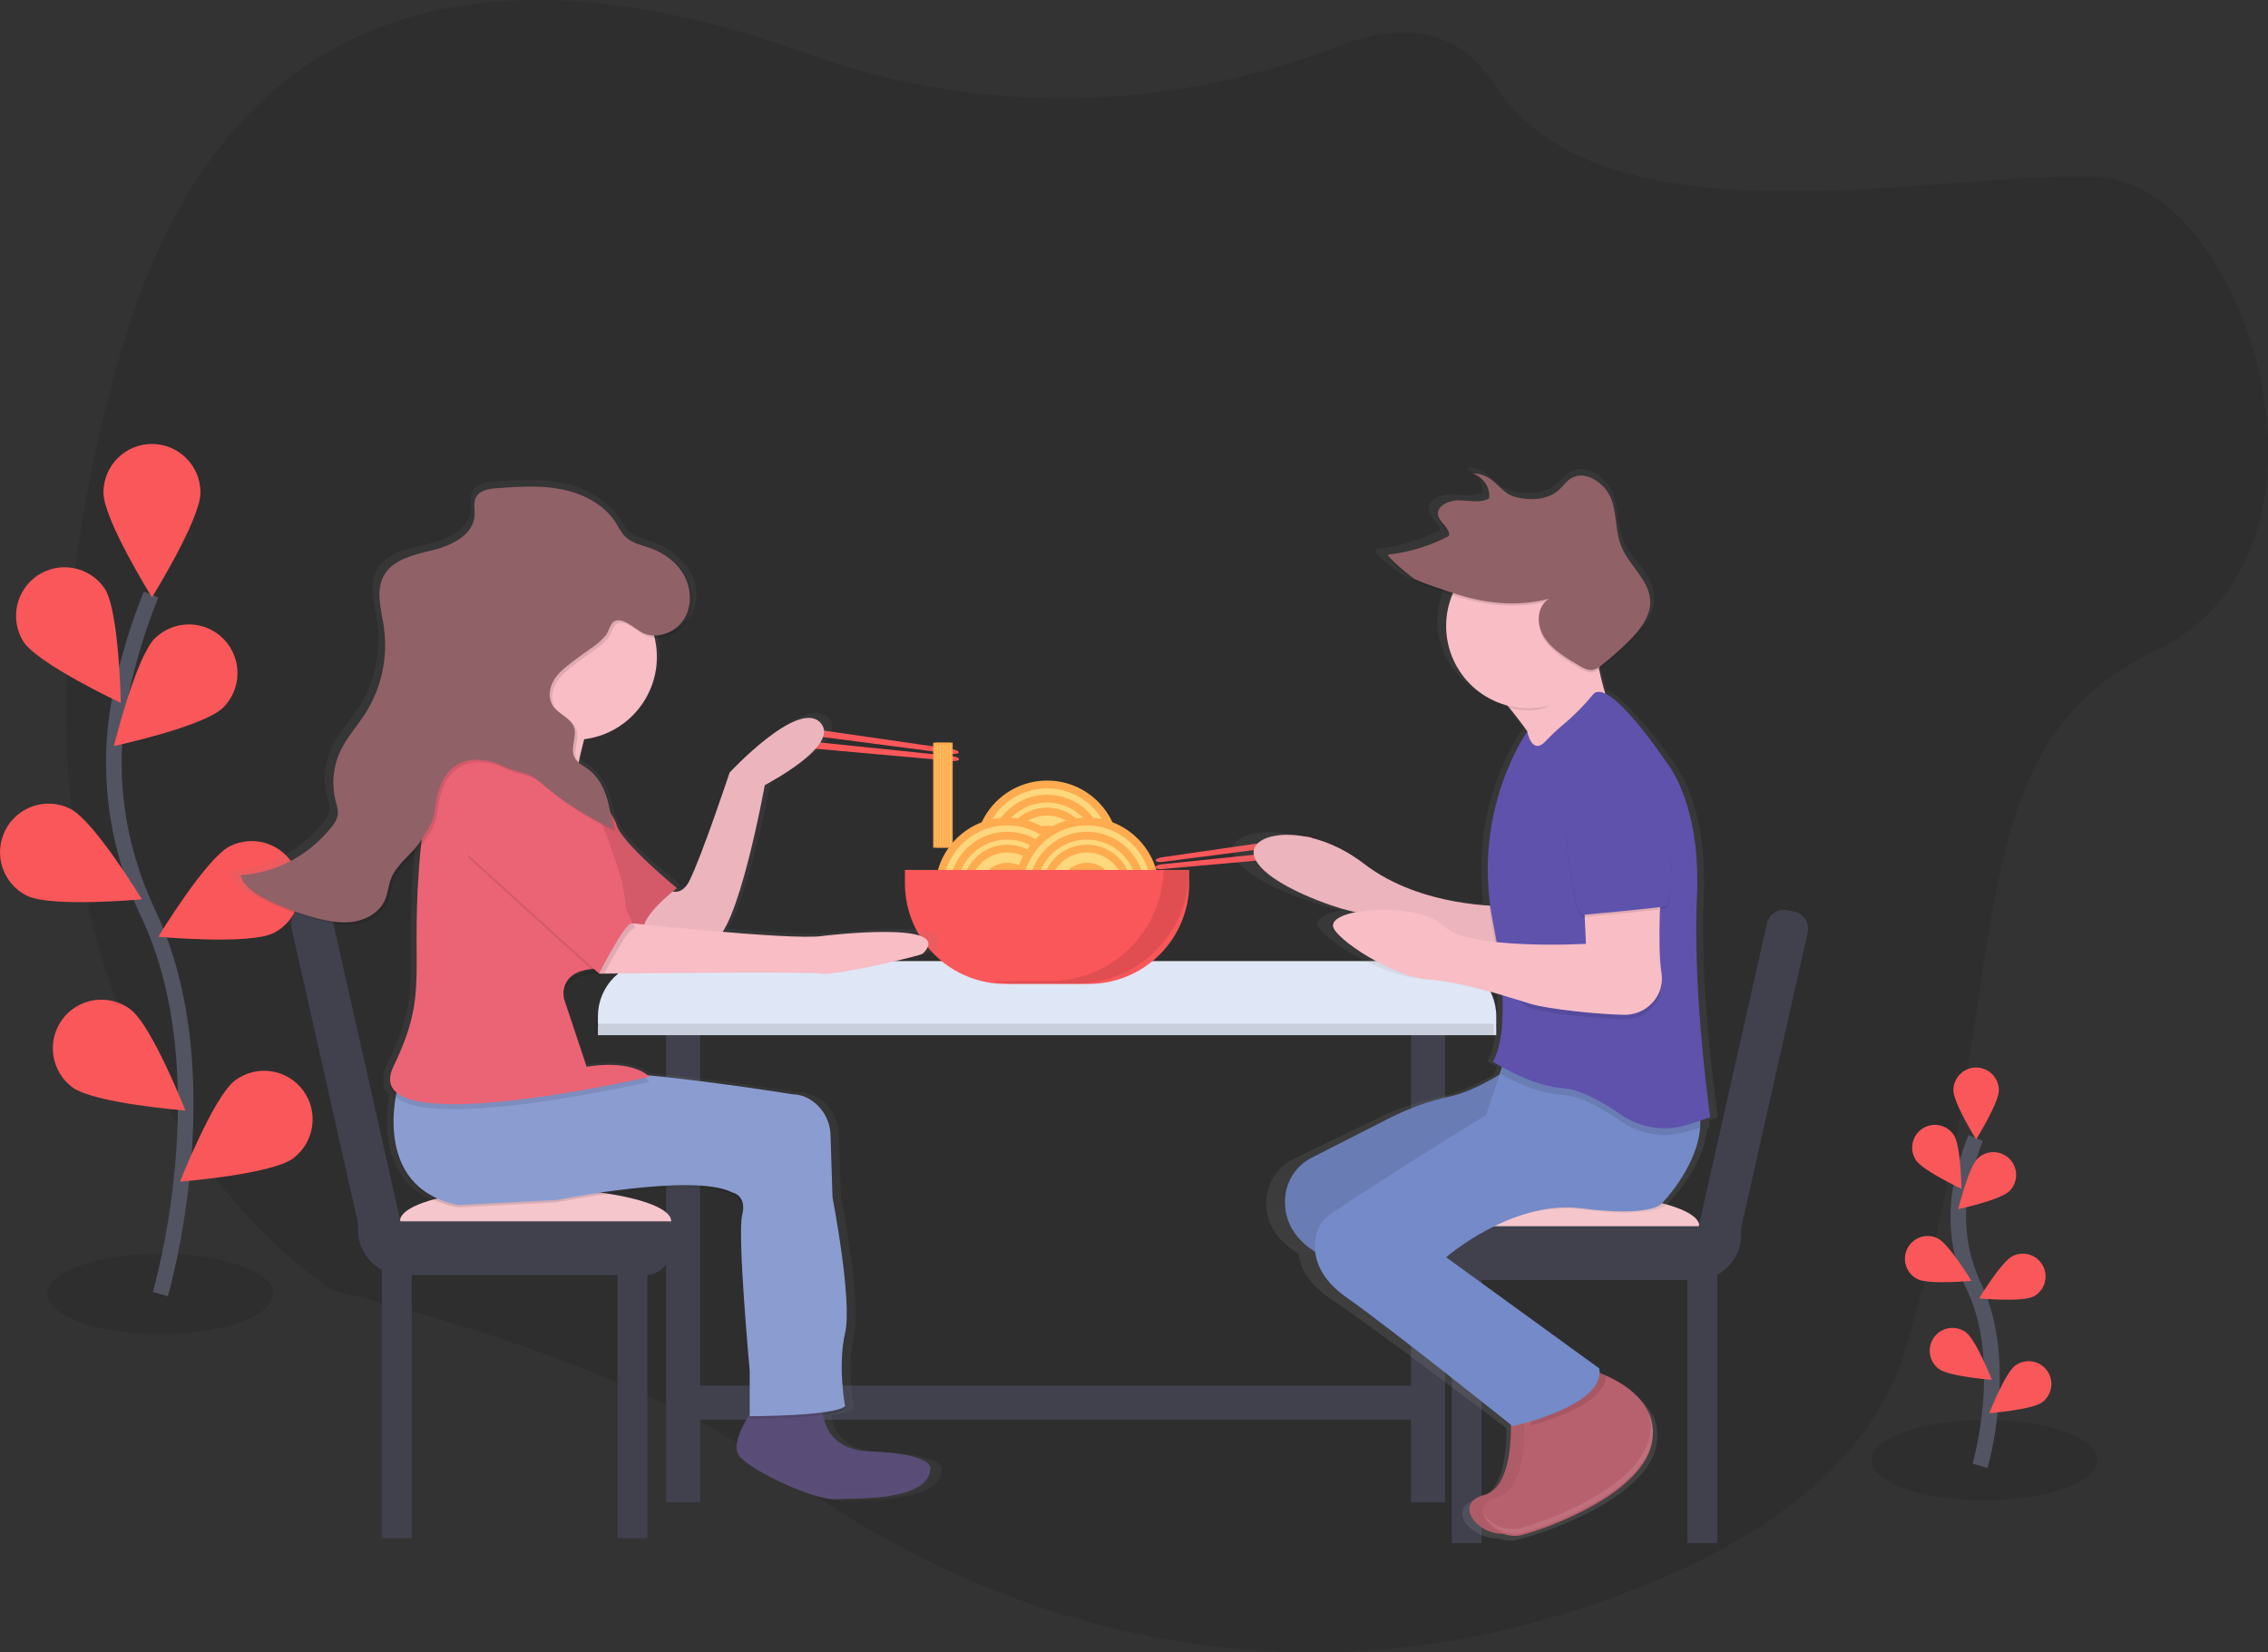 <svg width="291" height="212" viewBox="0 0 291 212" fill="none" xmlns="http://www.w3.org/2000/svg">
<rect x="0" y="0" width="291" height="212" fill="#333333" stroke="none"/>
<g clip-path="url(#clip0)">
<path opacity="0.1" d="M20.565 171.167C28.567 171.167 35.054 168.856 35.054 166.006C35.054 163.155 28.567 160.844 20.565 160.844C12.563 160.844 6.076 163.155 6.076 166.006C6.076 168.856 12.563 171.167 20.565 171.167Z" fill="black"/>
<path opacity="0.1" d="M254.641 192.508C262.644 192.508 269.131 190.197 269.131 187.346C269.131 184.495 262.644 182.184 254.641 182.184C246.639 182.184 240.152 184.495 240.152 187.346C240.152 190.197 246.639 192.508 254.641 192.508Z" fill="black"/>
<path opacity="0.1" d="M171.582 5.946C149.533 14.479 125.632 14.876 103.431 6.843C71.967 -4.539 30.875 -7.452 15.649 44.704C-10.339 133.812 42.827 165.618 42.827 165.618C42.827 165.618 79.946 173.955 100.498 189.017C129.692 210.413 165.445 217.565 199.125 207.532C220.663 201.115 239.122 190.588 244.399 173.364C259.159 125.192 249.789 96.238 276.501 83.537C303.213 70.835 288.35 23.783 269.353 22.715C250.356 21.647 205.6 32.561 191.755 10.853C186.819 3.145 179.268 2.968 171.582 5.946Z" fill="black"/>
<path d="M254.055 188.078C254.055 188.078 257.919 174.903 253.328 165.205C251.372 161.15 250.783 156.569 251.647 152.149C252.074 150.054 252.691 148.002 253.492 146.02" stroke="#535461" stroke-width="2" stroke-miterlimit="10"/>
<path d="M250.633 139.893C250.633 141.507 253.55 146.191 253.55 146.191C253.55 146.191 256.467 141.51 256.467 139.893C256.467 139.118 256.16 138.374 255.612 137.826C255.065 137.277 254.323 136.969 253.548 136.969C252.774 136.969 252.032 137.277 251.485 137.826C250.937 138.374 250.63 139.118 250.63 139.893H250.633Z" fill="#FA575A"/>
<path d="M245.809 148.839C246.685 150.194 251.676 152.537 251.676 152.537C251.676 152.537 251.586 147.017 250.71 145.662C250.502 145.34 250.232 145.062 249.917 144.844C249.601 144.626 249.246 144.473 248.871 144.392C248.497 144.312 248.11 144.306 247.733 144.376C247.357 144.445 246.997 144.589 246.676 144.797C246.354 145.006 246.077 145.276 245.859 145.592C245.642 145.908 245.489 146.264 245.409 146.639C245.328 147.015 245.323 147.402 245.392 147.78C245.462 148.157 245.604 148.517 245.813 148.839H245.809Z" fill="#FA575A"/>
<path d="M246.019 164.122C247.458 164.847 252.945 164.347 252.945 164.347C252.945 164.347 250.085 159.628 248.646 158.902C247.955 158.553 247.154 158.493 246.419 158.735C245.685 158.978 245.076 159.503 244.728 160.195C244.379 160.888 244.319 161.69 244.562 162.426C244.804 163.163 245.328 163.772 246.019 164.122Z" fill="#FA575A"/>
<path d="M248.778 175.651C250.066 176.619 255.566 177.045 255.566 177.045C255.566 177.045 253.543 171.909 252.249 170.951C251.627 170.49 250.848 170.295 250.082 170.41C249.317 170.524 248.628 170.939 248.168 171.562C247.708 172.186 247.513 172.967 247.628 173.734C247.742 174.5 248.156 175.19 248.778 175.651Z" fill="#FA575A"/>
<path d="M257.8 152.849C256.644 153.975 251.257 155.14 251.257 155.14C251.257 155.14 252.577 149.781 253.733 148.656C254.288 148.115 255.035 147.818 255.809 147.829C256.583 147.84 257.32 148.159 257.86 148.715C258.399 149.271 258.696 150.019 258.684 150.795C258.673 151.57 258.355 152.309 257.8 152.849Z" fill="#FA575A"/>
<path d="M260.856 166.37C259.417 167.096 253.93 166.596 253.93 166.596C253.93 166.596 256.789 161.876 258.228 161.166C258.919 160.817 259.72 160.757 260.455 161C261.19 161.243 261.799 161.768 262.147 162.46C262.495 163.152 262.555 163.955 262.313 164.691C262.071 165.427 261.547 166.037 260.856 166.386V166.37Z" fill="#FA575A"/>
<path d="M262.025 179.923C260.737 180.891 255.237 181.317 255.237 181.317C255.237 181.317 257.259 176.181 258.554 175.223C259.176 174.761 259.955 174.567 260.721 174.681C261.486 174.796 262.175 175.211 262.635 175.834C263.095 176.457 263.289 177.238 263.175 178.005C263.061 178.772 262.647 179.462 262.025 179.923Z" fill="#FA575A"/>
<path d="M20.572 166.044C20.572 166.044 28.843 137.938 19.026 117.227C14.905 108.539 13.552 98.79 15.442 89.363C16.354 84.892 17.672 80.514 19.38 76.284" stroke="#535461" stroke-width="2" stroke-miterlimit="10"/>
<path d="M13.272 63.202C13.272 66.648 19.499 76.642 19.499 76.642C19.499 76.642 25.723 66.641 25.723 63.202C25.723 61.548 25.067 59.961 23.899 58.791C22.732 57.62 21.148 56.963 19.496 56.963C17.845 56.963 16.261 57.62 15.093 58.791C13.925 59.961 13.269 61.548 13.269 63.202H13.272Z" fill="#FA575A"/>
<path d="M2.978 82.291C4.849 85.195 15.497 90.182 15.497 90.182C15.497 90.182 15.304 78.401 13.433 75.51C12.518 74.163 11.114 73.229 9.52 72.906C7.926 72.583 6.27 72.898 4.904 73.783C3.539 74.668 2.573 76.052 2.213 77.641C1.853 79.23 2.128 80.896 2.978 82.285V82.291Z" fill="#FA575A"/>
<path d="M3.426 114.914C6.498 116.466 18.208 115.394 18.208 115.394C18.208 115.394 12.09 105.323 9.035 103.781C8.305 103.412 7.509 103.19 6.693 103.129C5.878 103.068 5.058 103.169 4.281 103.425C3.505 103.682 2.786 104.089 2.166 104.624C1.546 105.159 1.038 105.81 0.67 106.542C0.301 107.274 0.08 108.071 0.02 108.888C-0.041 109.705 0.059 110.526 0.315 111.305C0.832 112.877 1.951 114.178 3.426 114.923V114.914Z" fill="#FA575A"/>
<path d="M9.302 139.519C12.068 141.568 23.791 142.494 23.791 142.494C23.791 142.494 19.477 131.525 16.708 129.486C15.38 128.502 13.716 128.087 12.083 128.332C10.45 128.577 8.98 129.462 7.998 130.793C7.016 132.123 6.602 133.79 6.846 135.427C7.091 137.063 7.974 138.535 9.302 139.519Z" fill="#FA575A"/>
<path d="M28.573 90.837C26.106 93.237 14.612 95.725 14.612 95.725C14.612 95.725 17.426 84.285 19.892 81.885C21.077 80.73 22.671 80.094 24.324 80.116C25.977 80.139 27.554 80.819 28.706 82.006C29.859 83.193 30.494 84.79 30.472 86.447C30.449 88.103 29.771 89.682 28.586 90.837H28.573Z" fill="#FA575A"/>
<path d="M35.093 119.714C32.021 121.266 20.311 120.195 20.311 120.195C20.311 120.195 26.428 110.123 29.484 108.581C30.214 108.212 31.01 107.991 31.826 107.93C32.641 107.869 33.461 107.969 34.237 108.226C35.014 108.482 35.733 108.889 36.353 109.424C36.972 109.959 37.481 110.611 37.849 111.342C38.218 112.074 38.438 112.871 38.499 113.688C38.56 114.506 38.46 115.327 38.204 116.105C37.948 116.883 37.541 117.603 37.008 118.224C36.474 118.845 35.823 119.355 35.093 119.724V119.714Z" fill="#FA575A"/>
<path d="M37.588 148.639C34.823 150.688 23.099 151.614 23.099 151.614C23.099 151.614 27.414 140.645 30.183 138.606C31.511 137.622 33.174 137.207 34.808 137.452C36.441 137.697 37.91 138.582 38.892 139.913C39.874 141.243 40.289 142.91 40.044 144.547C39.8 146.183 38.916 147.655 37.588 148.639Z" fill="#FA575A"/>
<path d="M122.08 96.715L104.136 94.386C103.409 94.292 102.848 94.015 102.868 93.773C102.9 93.531 103.512 93.418 104.255 93.525L122.161 96.121C122.654 96.192 123.027 96.38 123.005 96.544C122.982 96.699 122.57 96.78 122.08 96.715Z" fill="#FA575A"/>
<path d="M122.193 97.022L104.194 95.157C103.463 95.083 102.842 95.219 102.819 95.46C102.797 95.703 103.379 95.957 104.107 96.022L122.138 97.635C122.634 97.68 123.04 97.583 123.056 97.419C123.069 97.245 122.686 97.074 122.193 97.022Z" fill="#FA575A"/>
<path d="M149.195 110.587L167.136 108.258C167.864 108.165 168.424 107.887 168.404 107.645C168.372 107.403 167.761 107.29 167.017 107.397L149.111 109.994C148.619 110.065 148.245 110.252 148.268 110.416C148.29 110.571 148.702 110.652 149.195 110.587Z" fill="#FA575A"/>
<path d="M149.079 110.894L167.078 109.029C167.809 108.955 168.43 109.091 168.453 109.333C168.475 109.575 167.892 109.829 167.165 109.894L149.134 111.507C148.638 111.552 148.232 111.455 148.216 111.291C148.203 111.117 148.586 110.946 149.079 110.894Z" fill="#FA575A"/>
<path d="M89.843 129.896H85.468V192.76H89.843V129.896Z" fill="#40414D"/>
<path d="M185.415 129.896H181.039V192.76H185.415V129.896Z" fill="#40414D"/>
<path d="M83.797 124.779H184.9C186.778 124.779 188.58 125.527 189.909 126.858C191.237 128.189 191.983 129.994 191.983 131.876V132.819H76.713V131.876C76.713 129.994 77.459 128.189 78.788 126.858C80.116 125.527 81.918 124.779 83.797 124.779Z" fill="#DFE6F5"/>
<path opacity="0.1" d="M83.475 124.779H184.578C186.456 124.779 188.258 125.527 189.587 126.858C190.915 128.189 191.661 129.994 191.661 131.876V132.819H76.391V131.876C76.391 129.994 77.137 128.189 78.466 126.858C79.794 125.527 81.596 124.779 83.475 124.779Z" fill="black"/>
<path d="M83.797 123.314H184.9C186.778 123.314 188.58 124.062 189.909 125.393C191.237 126.724 191.983 128.53 191.983 130.412V131.354H76.713V130.412C76.713 128.53 77.459 126.724 78.788 125.393C80.116 124.062 81.918 123.314 83.797 123.314Z" fill="#DFE6F5"/>
<path d="M134.348 118.198C139.183 118.198 143.103 114.271 143.103 109.426C143.103 104.582 139.183 100.654 134.348 100.654C129.513 100.654 125.593 104.582 125.593 109.426C125.593 114.271 129.513 118.198 134.348 118.198Z" fill="#FFD77C" stroke="#FFAB50" stroke-miterlimit="10"/>
<path d="M134.348 116.378C138.18 116.378 141.287 113.266 141.287 109.426C141.287 105.587 138.18 102.474 134.348 102.474C130.516 102.474 127.409 105.587 127.409 109.426C127.409 113.266 130.516 116.378 134.348 116.378Z" fill="#FFD77C" stroke="#FFAB50" stroke-miterlimit="10"/>
<path d="M134.348 114.723C137.268 114.723 139.635 112.352 139.635 109.426C139.635 106.501 137.268 104.129 134.348 104.129C131.428 104.129 129.061 106.501 129.061 109.426C129.061 112.352 131.428 114.723 134.348 114.723Z" fill="#FFD77C" stroke="#FFAB50" stroke-miterlimit="10"/>
<path d="M134.348 112.404C135.99 112.404 137.32 111.071 137.32 109.426C137.32 107.782 135.99 106.448 134.348 106.448C132.707 106.448 131.376 107.782 131.376 109.426C131.376 111.071 132.707 112.404 134.348 112.404Z" fill="#FFD77C" stroke="#FFAB50" stroke-miterlimit="10"/>
<path d="M129.241 122.95C134.076 122.95 137.996 119.023 137.996 114.178C137.996 109.334 134.076 105.406 129.241 105.406C124.406 105.406 120.487 109.334 120.487 114.178C120.487 119.023 124.406 122.95 129.241 122.95Z" fill="#FFD77C" stroke="#FFAB50" stroke-miterlimit="10"/>
<path d="M129.242 121.13C133.074 121.13 136.18 118.018 136.18 114.178C136.18 110.338 133.074 107.226 129.242 107.226C125.409 107.226 122.303 110.338 122.303 114.178C122.303 118.018 125.409 121.13 129.242 121.13Z" fill="#FFD77C" stroke="#FFAB50" stroke-miterlimit="10"/>
<path d="M129.241 119.475C132.161 119.475 134.528 117.104 134.528 114.178C134.528 111.253 132.161 108.881 129.241 108.881C126.321 108.881 123.954 111.253 123.954 114.178C123.954 117.104 126.321 119.475 129.241 119.475Z" fill="#FFD77C" stroke="#FFAB50" stroke-miterlimit="10"/>
<path d="M129.241 117.156C130.883 117.156 132.213 115.823 132.213 114.178C132.213 112.534 130.883 111.2 129.241 111.2C127.6 111.2 126.27 112.534 126.27 114.178C126.27 115.823 127.6 117.156 129.241 117.156Z" fill="#FFD77C" stroke="#FFAB50" stroke-miterlimit="10"/>
<path d="M139.455 122.95C144.29 122.95 148.209 119.023 148.209 114.178C148.209 109.334 144.29 105.406 139.455 105.406C134.62 105.406 130.7 109.334 130.7 114.178C130.7 119.023 134.62 122.95 139.455 122.95Z" fill="#FFD77C" stroke="#FFAB50" stroke-miterlimit="10"/>
<path d="M139.455 121.13C143.287 121.13 146.393 118.018 146.393 114.178C146.393 110.338 143.287 107.226 139.455 107.226C135.622 107.226 132.516 110.338 132.516 114.178C132.516 118.018 135.622 121.13 139.455 121.13Z" fill="#FFD77C" stroke="#FFAB50" stroke-miterlimit="10"/>
<path d="M139.455 119.475C142.375 119.475 144.742 117.104 144.742 114.178C144.742 111.253 142.375 108.881 139.455 108.881C136.535 108.881 134.168 111.253 134.168 114.178C134.168 117.104 136.535 119.475 139.455 119.475Z" fill="#FFD77C" stroke="#FFAB50" stroke-miterlimit="10"/>
<path d="M139.455 117.156C141.096 117.156 142.427 115.823 142.427 114.178C142.427 112.534 141.096 111.2 139.455 111.2C137.813 111.2 136.483 112.534 136.483 114.178C136.483 115.823 137.813 117.156 139.455 117.156Z" fill="#FFD77C" stroke="#FFAB50" stroke-miterlimit="10"/>
<path d="M116.108 111.623H152.585V113.339C152.585 115.034 152.252 116.712 151.605 118.278C150.958 119.843 150.009 121.266 148.813 122.464C147.617 123.662 146.197 124.613 144.635 125.261C143.072 125.91 141.397 126.244 139.706 126.244H128.987C127.296 126.244 125.621 125.91 124.058 125.261C122.496 124.613 121.076 123.662 119.88 122.464C118.684 121.266 117.735 119.843 117.088 118.278C116.441 116.712 116.108 115.034 116.108 113.339V111.623Z" fill="#FA575A"/>
<path opacity="0.1" d="M149.295 111.62C149.2 115.432 147.622 119.056 144.897 121.719C142.173 124.382 138.518 125.872 134.712 125.873H127.47C128.527 126.115 129.607 126.238 130.69 126.241H137.986C139.903 126.241 141.802 125.864 143.573 125.129C145.344 124.395 146.953 123.318 148.309 121.961C149.665 120.603 150.74 118.991 151.474 117.216C152.208 115.442 152.585 113.54 152.585 111.62H149.295Z" fill="black"/>
<path d="M183.229 182.158V177.774H88.385V182.158H183.229Z" fill="#40414D"/>
<path d="M52.825 162.463H48.996V197.363H52.825V162.463Z" fill="#40414D"/>
<path d="M83.062 162.463H79.234V197.363H83.062V162.463Z" fill="#40414D"/>
<path d="M86.128 156.711C86.128 159.04 78.246 160.931 68.522 160.931C58.798 160.931 51.299 159.044 51.299 156.711C51.299 154.379 58.798 152.491 68.522 152.491C78.246 152.491 86.128 154.392 86.128 156.711Z" fill="#F6C6CD"/>
<path d="M45.934 156.708H86.124V160.224C86.124 161.123 85.768 161.984 85.134 162.619C84.5 163.255 83.64 163.612 82.744 163.612H51.73C50.193 163.612 48.719 163 47.632 161.911C46.545 160.822 45.934 159.345 45.934 157.805V156.708Z" fill="#40414D"/>
<path d="M39.109 116.356L39.939 116.168C40.522 116.036 41.133 116.142 41.639 116.462C42.144 116.782 42.502 117.29 42.633 117.874L52.671 162.428L51.415 162.712C50.36 162.951 49.254 162.76 48.34 162.181C47.426 161.603 46.779 160.684 46.541 159.628L37.401 119.057C37.336 118.768 37.328 118.468 37.379 118.175C37.429 117.882 37.537 117.602 37.696 117.351C37.854 117.1 38.061 116.883 38.303 116.712C38.546 116.542 38.82 116.42 39.109 116.356Z" fill="#40414D"/>
<path d="M216.512 197.983H220.341V163.083H216.512V197.983Z" fill="#40414D"/>
<path d="M186.275 197.983H190.103V163.083H186.275V197.983Z" fill="#40414D"/>
<path d="M183.216 157.33C183.216 159.66 191.098 161.55 200.822 161.55C210.546 161.55 218.045 159.663 218.045 157.33C218.045 154.998 210.542 153.101 200.822 153.101C191.101 153.101 183.216 155.001 183.216 157.33Z" fill="#F6C6CD"/>
<path d="M217.607 164.234H186.593C185.697 164.234 184.837 163.877 184.203 163.242C183.569 162.607 183.212 161.745 183.212 160.847V157.331H223.403V158.427C223.403 159.968 222.792 161.445 221.705 162.534C220.618 163.623 219.144 164.234 217.607 164.234Z" fill="#40414D"/>
<path d="M217.928 163.331L216.672 163.047L226.711 118.487C226.842 117.903 227.2 117.395 227.705 117.075C228.211 116.755 228.822 116.649 229.405 116.781L230.235 116.969C230.818 117.101 231.325 117.459 231.644 117.966C231.963 118.472 232.069 119.085 231.937 119.669L222.796 160.245C222.558 161.301 221.912 162.219 220.999 162.797C220.086 163.376 218.982 163.568 217.928 163.331Z" fill="#40414D"/>
<path d="M219.291 143.745L220.421 143.387C220.421 143.387 218.489 130.457 218.508 118.869C218.508 118.546 218.508 118.201 218.508 117.869C218.531 117.146 218.557 116.43 218.592 115.73C218.637 114.833 218.647 113.978 218.64 113.149C218.747 101.99 214.358 97.277 214.358 97.277C214.358 97.277 209.206 89.915 206.118 88.482C205.851 87.644 205.545 86.566 205.275 85.314C205.375 85.246 205.471 85.179 205.565 85.108C206.84 84.16 208.06 83.14 209.219 82.053C210.803 80.565 212.323 78.752 212.239 76.707C212.248 76.508 212.242 76.308 212.22 76.11C211.927 73.642 209.367 71.784 208.334 69.445C207.464 67.48 207.725 65.293 206.965 63.299C206.205 61.306 203.552 59.451 201.549 60.499C200.812 60.886 200.368 61.57 199.753 62.09C198.227 63.38 195.767 63.499 193.68 62.912C191.594 62.325 190.975 59.931 188.058 59.925C188.317 60.012 188.565 60.13 188.796 60.276C188.552 60.235 188.305 60.214 188.058 60.212C188.652 60.4 189.178 60.756 189.573 61.238C189.969 61.719 190.216 62.306 190.286 62.925C190.282 63.003 190.273 63.08 190.261 63.157C189.095 63.786 187.562 63.428 186.165 63.406C184.768 63.383 183.177 64.09 183.315 65.235C183.292 65.365 183.292 65.498 183.315 65.629C183.499 66.496 184.658 67.151 184.8 67.955C184.8 67.977 184.8 67.996 184.8 68.019C182.214 69.314 179.416 70.131 176.541 70.432C176.448 70.432 176.489 70.545 176.625 70.71H176.541C176.016 70.764 179.687 73.671 180.105 73.862C181.638 74.558 183.47 75.071 185.093 75.607L185.234 75.652C184.688 76.925 184.406 78.296 184.407 79.681C184.407 84.65 187.971 88.824 192.798 90.005C193.699 91.06 194.646 92.218 195.509 93.37H195.448C195.448 93.37 189.9 100.764 190.077 111.807C190.061 113.191 190.135 114.575 190.296 115.949C186.728 115.746 179.062 114.804 173.231 110.526C165.365 104.761 156.591 106.49 158.42 109.949C160.248 113.407 169.615 116.288 171.125 116.578C171.267 116.604 171.595 116.682 172.065 116.798C170.204 117.149 168.929 117.766 169.006 118.595C169.158 120.179 177.175 125.224 182.015 125.511C185.212 125.702 189.06 126.689 192.096 127.557C192.389 134.186 190.789 136.174 190.789 136.174C190.789 136.174 191.265 136.467 192.054 136.883L191.716 137.851C189.752 138.987 187.331 140.171 185.128 140.648C182.322 141.226 179.594 142.136 177.001 143.358L166.109 148.633C165.136 149.085 164.294 149.778 163.663 150.647C163.032 151.516 162.633 152.531 162.502 153.598C162.264 155.834 162.937 158.627 166.582 160.844C166.807 162.66 167.915 164.779 170.822 166.722C176.457 170.477 191.265 181.726 193.281 183.262C193.32 186.007 192.959 191.514 189.578 192.372C185.341 193.45 188.751 197.534 192.176 197.373C192.989 197.681 193.874 197.746 194.723 197.56C198.355 196.695 211.666 192.076 212.574 185.165C212.612 184.866 212.629 184.564 212.626 184.262C212.678 183.084 212.385 181.916 211.782 180.904C211.924 181.216 212.039 181.54 212.127 181.871C211.025 179.355 208.343 177.774 206.257 176.884C206.257 176.861 206.257 176.835 206.257 176.813C205.935 176.687 205.613 176.584 205.349 176.49C205.354 176.303 205.34 176.116 205.307 175.932L184.433 161.521C184.433 161.521 193.509 154.027 202.889 155.182C212.268 156.337 213.762 154.63 213.762 154.63C213.762 154.63 218.573 150.046 219.056 144.768L219.358 144.687C219.358 144.687 219.336 144.355 219.291 143.745Z" fill="url(#paint0_linear)"/>
<path d="M193.799 181.281C193.799 181.281 194.653 190.691 190.383 191.834C186.114 192.976 190.1 197.537 193.513 196.673C196.926 195.808 209.454 191.253 210.307 184.414C211.161 177.574 201.768 175.287 201.768 175.287L193.799 181.281Z" fill="#B8616E"/>
<path opacity="0.05" d="M193.799 181.281C193.799 181.281 194.653 190.691 190.383 191.834C186.114 192.976 190.1 197.537 193.513 196.673C196.926 195.808 209.454 191.253 210.307 184.414C211.161 177.574 201.768 175.287 201.768 175.287L193.799 181.281Z" fill="black"/>
<path d="M195.515 181.565C195.515 181.565 196.369 190.975 192.099 192.117C187.83 193.26 191.816 197.821 195.229 196.957C198.642 196.092 211.17 191.537 212.024 184.697C212.877 177.858 203.485 175.571 203.485 175.571L195.515 181.565Z" fill="#B8616E"/>
<path opacity="0.1" d="M204.338 175.861L196.375 181.852C196.375 181.852 196.411 182.258 196.433 182.907C199.441 182.081 205.993 179.887 206.093 176.455C205.52 176.222 204.934 176.024 204.338 175.861Z" fill="black"/>
<path d="M199.357 93.864H195.94V96.431H199.357V93.864Z" fill="#F8BDC5"/>
<path d="M196.085 135.357C196.085 135.357 190.66 139.629 186.204 140.642C183.554 141.216 180.986 142.117 178.557 143.323L168.308 148.542C167.377 149.012 166.579 149.707 165.986 150.566C165.393 151.424 165.024 152.418 164.914 153.456C164.621 156.359 165.787 160.179 172.741 162.45L194.659 180.704L201.492 175L178.151 157.037L196.085 145.913V135.357Z" fill="#758AC8"/>
<path opacity="0.1" d="M196.085 135.357C196.085 135.357 190.66 139.629 186.204 140.642C183.554 141.216 180.986 142.117 178.557 143.323L168.308 148.542C167.377 149.012 166.579 149.707 165.986 150.566C165.393 151.424 165.024 152.418 164.914 153.456C164.621 156.359 165.787 160.179 172.741 162.45L194.659 180.704L201.492 175L178.151 157.037L196.085 145.913V135.357Z" fill="black"/>
<path d="M192.953 116.253C192.953 116.253 182.42 116.536 175.018 110.833C167.616 105.129 159.363 106.839 161.07 110.262C162.776 113.685 171.602 116.536 173.025 116.82C174.448 117.104 194.942 122.811 194.942 122.811L192.953 116.253Z" fill="#F8BDC5"/>
<path opacity="0.05" d="M192.953 116.253C192.953 116.253 182.42 116.536 175.018 110.833C167.616 105.129 159.363 106.839 161.07 110.262C162.776 113.685 171.602 116.536 173.025 116.82C174.448 117.104 194.942 122.811 194.942 122.811L192.953 116.253Z" fill="black"/>
<path d="M194.092 132.796L190.676 143.065C190.676 143.065 171.463 154.901 169.895 156.469C168.678 157.689 167.049 162.46 172.741 166.451C178.434 170.442 194.089 182.994 194.089 182.994C194.089 182.994 206.044 180.413 205.191 175.574L185.55 161.315C185.55 161.315 194.089 153.895 202.915 155.04C211.74 156.185 213.163 154.469 213.163 154.469C213.163 154.469 219.996 147.617 217.716 141.068C215.437 134.519 194.092 132.796 194.092 132.796Z" fill="#758AC8"/>
<path d="M189.823 86.321C189.823 86.321 199.502 96.873 198.932 100.009C198.362 103.145 206.617 90.882 206.617 90.882C206.617 90.882 204.042 84.608 204.624 77.762L189.823 86.321Z" fill="#F8BDC5"/>
<path opacity="0.1" d="M198.268 95.999C198.929 95.3 199.624 94.636 200.352 94.008C201.808 92.812 203.144 91.475 204.341 90.018C206.334 87.437 213.733 98.573 213.733 98.573C213.733 98.573 218.286 103.706 217.72 115.972C217.153 128.237 218.431 144.636 218.431 144.636L216.709 145.116C215.258 145.601 213.714 145.742 212.199 145.526C210.685 145.311 209.241 144.745 207.983 143.874C205.71 142.3 202.831 140.648 200.642 140.5C196.372 140.216 192.527 137.79 192.527 137.79C192.527 137.79 194.379 133.37 191.533 119.107C188.686 104.845 195.941 94.709 195.941 94.709C195.941 94.709 196.514 97.812 198.268 95.999Z" fill="black"/>
<path d="M219.426 143.349L217.72 143.92L216.705 144.258C215.254 144.744 213.711 144.884 212.196 144.669C210.682 144.453 209.238 143.887 207.98 143.016C205.71 141.445 202.828 139.79 200.638 139.642C196.375 139.355 191.546 136.219 191.546 136.219C191.546 136.219 194.392 132.512 191.546 118.25C188.699 103.987 195.957 93.864 195.957 93.864C195.957 93.864 196.53 96.951 198.285 95.135C198.944 94.437 199.638 93.774 200.365 93.147C201.821 91.951 203.157 90.614 204.354 89.157C206.347 86.576 213.746 97.712 213.746 97.712C213.746 97.712 218.299 102.845 217.733 115.111C217.671 116.401 217.646 117.73 217.642 119.076C217.6 130.554 219.426 143.349 219.426 143.349Z" fill="#5E52AD"/>
<path opacity="0.1" d="M203.201 115.398L203.485 121.672C203.485 121.672 188.396 122.527 185.267 119.392C182.137 116.256 193.799 128.615 196.375 129.373C198.793 130.086 205.036 130.715 208.311 130.78C209.247 130.81 210.171 130.567 210.971 130.081C211.771 129.595 212.413 128.886 212.819 128.041C213.201 127.209 213.324 126.282 213.173 125.379C212.603 121.672 213.173 113.685 213.173 113.685L203.201 115.398Z" fill="black"/>
<path d="M203.201 114.827L203.485 121.101C203.485 121.101 188.396 121.956 185.267 118.82C182.137 115.685 170.813 116.378 171.035 118.82C171.177 120.388 178.721 125.379 183.27 125.666C187.82 125.953 193.799 128.044 196.375 128.802C198.793 129.515 205.037 130.144 208.311 130.209C209.247 130.239 210.171 129.996 210.971 129.51C211.771 129.024 212.413 128.315 212.819 127.47C213.201 126.638 213.324 125.711 213.173 124.808C212.603 121.101 213.173 113.114 213.173 113.114L203.201 114.827Z" fill="#F8BDC5"/>
<path opacity="0.1" d="M206.618 96.573C206.618 96.573 200.072 97.428 200.925 107.126C201.778 116.823 202.918 117.678 202.918 117.678C202.918 117.678 212.597 116.823 213.733 116.536C214.87 116.249 214.303 105.7 214.303 105.7C214.303 105.7 214.017 96.289 206.618 96.573Z" fill="black"/>
<path d="M206.618 96.289C206.618 96.289 200.072 97.144 200.925 106.842C201.778 116.54 202.918 117.394 202.918 117.394C202.918 117.394 212.597 116.54 213.733 116.252C214.87 115.965 214.303 105.416 214.303 105.416C214.303 105.416 214.017 95.999 206.618 96.289Z" fill="#5E52AD"/>
<path opacity="0.1" d="M204.196 83.882C203.749 81.624 204.666 80.927 204.908 78.036L190.096 86.592C190.096 86.592 191.793 88.444 193.722 90.821C194.584 91.04 195.47 91.148 196.359 91.144C200.239 91.16 202.361 86.985 204.196 83.882Z" fill="black"/>
<path d="M196.082 90.87C201.899 90.87 206.614 86.145 206.614 80.317C206.614 74.489 201.899 69.764 196.082 69.764C190.265 69.764 185.55 74.489 185.55 80.317C185.55 86.145 190.265 90.87 196.082 90.87Z" fill="#F8BDC5"/>
<path opacity="0.1" d="M198.738 77.113C197.129 78.139 197.106 80.459 198.143 82.066C199.18 83.672 200.967 84.734 202.686 85.734C203.185 86.024 203.736 86.324 204.296 86.26C204.727 86.175 205.126 85.973 205.449 85.675C206.652 84.735 207.8 83.726 208.887 82.653C210.452 81.111 211.956 79.21 211.711 77.059C211.434 74.617 209.026 72.778 208.054 70.465C207.236 68.529 207.48 66.358 206.766 64.38C206.051 62.402 203.546 60.573 201.672 61.609C200.98 61.989 200.561 62.67 199.981 63.183C198.545 64.454 196.23 64.58 194.266 63.999C192.302 63.419 191.719 61.047 188.979 61.041C190.341 61.522 191.262 62.944 191.053 64.241C189.955 64.864 188.512 64.509 187.189 64.487C185.866 64.464 184.291 65.206 184.52 66.4C184.719 67.367 186.113 68.087 185.907 69.055C183.489 70.331 180.852 71.141 178.135 71.442C177.642 71.497 181.094 74.371 181.487 74.562C182.926 75.252 184.655 75.758 186.178 76.288C190.315 77.717 194.553 78.227 198.738 77.113Z" fill="black"/>
<path d="M198.738 76.826C197.129 77.852 197.106 80.172 198.143 81.778C199.18 83.385 200.967 84.446 202.686 85.447C203.185 85.737 203.736 86.037 204.296 85.972C204.727 85.888 205.126 85.686 205.449 85.388C206.652 84.448 207.8 83.439 208.887 82.366C210.452 80.823 211.956 78.923 211.711 76.772C211.434 74.329 209.026 72.49 208.054 70.177C207.236 68.242 207.48 66.07 206.766 64.093C206.051 62.115 203.546 60.286 201.672 61.322C200.98 61.702 200.561 62.383 199.981 62.896C198.545 64.167 196.23 64.293 194.266 63.712C192.302 63.132 191.719 60.76 188.979 60.754C190.341 61.235 191.262 62.657 191.053 63.954C189.955 64.577 188.512 64.222 187.189 64.199C185.866 64.177 184.291 64.919 184.52 66.112C184.719 67.08 186.113 67.8 185.907 68.767C183.489 70.044 180.852 70.854 178.135 71.155C177.642 71.21 181.094 74.084 181.487 74.275C182.926 74.965 184.655 75.471 186.178 76.001C190.315 77.433 194.553 77.933 198.738 76.826Z" fill="#916168"/>
<path opacity="0.1" d="M211.28 180.488C211.737 181.544 211.896 182.705 211.74 183.846C210.887 190.692 198.362 195.253 194.946 196.105C193.146 196.557 191.185 195.502 190.364 194.234C190.892 195.724 193.165 197.192 195.232 196.676C198.648 195.821 211.174 191.256 212.027 184.417C212.213 183.061 211.951 181.68 211.28 180.488Z" fill="white"/>
<path d="M120.818 188.265C120.564 187.691 119.244 186.572 112.878 186.33C108.518 186.165 107.034 183.859 106.632 181.607C108.064 181.42 109.185 181.162 109.552 180.804C109.552 180.804 109.533 180.7 109.501 180.516L109.552 180.478C109.274 178.853 109.128 177.209 109.117 175.561C109.109 174.151 109.258 172.744 109.562 171.367C109.739 170.457 109.813 169.529 109.784 168.602C109.819 163.118 107.897 153.478 107.897 153.478L107.633 145.468C107.606 144.469 107.312 143.495 106.78 142.649C106.248 141.803 105.498 141.116 104.61 140.661C103.977 140.333 103.277 140.159 102.565 140.151C102.565 140.151 92.474 138.558 83.391 137.69C82.747 137.17 80.477 135.77 75.273 136.574L72.279 127.792C72.255 127.686 72.238 127.578 72.228 127.47C72.334 126.353 73.078 124.673 76.545 124.566L77.27 125.211C77.27 125.211 77.399 124.956 77.614 124.566C81.916 124.518 105.35 124.279 106.558 124.566C107.887 124.889 119.537 122.288 119.872 121.966C124.399 117.543 106.558 119.688 106.558 119.688C104.803 119.975 99.133 119.633 93.324 119.159C96.199 114.839 98.904 100.177 98.904 100.177C98.904 100.177 109.207 94.973 106.226 92.047C103.244 89.121 94.245 98.551 94.245 98.551C94.245 98.551 90.584 109.284 88.919 112.536C88.275 113.826 87.441 114.091 86.698 113.943C87.036 113.672 87.255 113.51 87.255 113.51C87.255 113.51 79.933 107.655 79.266 105.38C79.142 105.008 78.978 104.65 78.777 104.313C78.426 102.251 77.811 100.222 76.31 98.87C76.058 98.599 75.78 98.354 75.48 98.138C75.074 97.848 74.614 97.596 74.23 97.28C74.446 96.286 74.697 95.254 74.958 94.254C80.393 93.609 84.618 89.092 84.618 83.608C84.617 82.781 84.518 81.956 84.325 81.153C85.137 81.206 85.949 81.048 86.683 80.694C87.416 80.341 88.046 79.803 88.51 79.133C89.608 77.494 89.573 75.262 88.652 73.532C88.271 72.83 87.772 72.2 87.177 71.668C86.228 70.71 85.071 69.986 83.796 69.551C82.692 69.168 81.472 68.939 80.596 68.187C80.205 67.674 79.849 67.135 79.53 66.574C79.163 66.023 78.73 65.518 78.242 65.07C76.632 63.409 74.359 62.386 72.044 61.935C69.223 61.383 66.309 61.58 63.441 61.776C62.368 61.851 61.109 62.041 60.627 62.977C60.263 63.68 60.501 64.522 60.453 65.306C60.301 67.8 57.455 69.177 54.979 69.781C52.503 70.384 49.55 70.906 48.356 73.094C47.271 75.068 48.034 77.462 48.381 79.678C48.961 83.57 48.098 87.539 45.957 90.837C44.868 92.505 43.465 93.989 42.605 95.78C41.653 97.776 41.431 100.044 41.98 102.187C42.141 102.813 42.373 103.451 42.257 104.09C42.126 104.617 41.867 105.103 41.504 105.506C40.023 107.338 38.181 108.843 36.092 109.928C34.003 111.012 31.712 111.652 29.365 111.807C29.562 112.462 29.947 113.044 30.473 113.481C31.14 114.142 31.918 114.681 32.772 115.072C35.02 116.202 37.384 117.083 39.823 117.701C41.465 118.117 43.181 118.414 44.852 118.13C46.523 117.846 48.153 116.888 48.839 115.372C49.238 114.494 49.296 113.501 49.65 112.607C50.355 110.82 52.103 109.662 53.285 108.129C52.887 112.078 52.699 116.045 52.722 120.014C52.722 121.256 52.722 122.376 52.722 123.414C52.722 127.895 52.4 130.986 49.627 136.583C49.297 137.172 49.152 137.847 49.212 138.519C49.152 138.882 49.187 139.255 49.314 139.601C49.441 139.946 49.656 140.253 49.937 140.49C49.743 141.607 49.65 142.738 49.657 143.871C49.618 147.949 50.993 153.424 58.282 154.811L71.262 154.166C71.262 154.166 89.566 150.588 94.557 153.198C94.969 153.286 95.338 153.512 95.604 153.84C95.869 154.167 96.015 154.576 96.016 154.998C96 155.269 95.958 155.538 95.89 155.801C95.751 156.646 95.698 157.504 95.732 158.36C95.71 163.844 96.888 176.29 96.888 176.29V181.568C96.058 182.82 95.034 184.672 95.166 186.036C95.166 186.065 95.166 186.098 95.166 186.127C95.166 186.156 95.166 186.207 95.185 186.246C95.204 186.285 95.185 186.317 95.208 186.352C95.23 186.388 95.227 186.42 95.237 186.456C95.246 186.491 95.262 186.533 95.278 186.569C95.294 186.604 95.301 186.627 95.314 186.656C95.327 186.685 95.356 186.74 95.378 186.778L95.417 186.846C95.456 186.908 95.499 186.967 95.546 187.023C97.21 188.959 105.527 192.705 108.193 192.553C111.023 192.392 120.506 192.876 120.841 188.649C120.883 188.523 120.875 188.386 120.818 188.265Z" fill="url(#paint1_linear)"/>
<path d="M97.159 180.097C97.159 180.097 93.295 184.936 94.905 186.872C96.515 188.808 104.564 192.508 107.14 192.356C109.877 192.195 119.054 192.679 119.376 188.485C119.376 188.485 120.02 186.549 111.648 186.227C103.276 185.904 105.852 177.194 105.852 177.194L97.159 180.097Z" fill="#594C76"/>
<path opacity="0.1" d="M51.115 139.448C51.115 139.448 47.251 152.675 58.843 154.934L71.4 154.288C71.4 154.288 89.109 150.74 93.939 153.32C93.939 153.32 95.871 153.643 95.227 156.224C94.583 158.805 96.193 176.226 96.193 176.226V182.033C96.193 182.033 107.14 182.033 108.428 180.742C108.428 180.742 107.462 175.581 108.428 171.387C109.394 167.193 106.818 153.966 106.818 153.966L106.564 146.004C106.545 145.02 106.265 144.059 105.752 143.22C105.239 142.38 104.513 141.693 103.647 141.229C103.037 140.905 102.36 140.733 101.67 140.726C101.67 140.726 79.775 137.177 72.047 137.822C64.32 138.468 51.115 139.448 51.115 139.448Z" fill="black"/>
<path d="M51.115 139.126C51.115 139.126 47.251 152.353 58.843 154.611L71.4 153.966C71.4 153.966 89.109 150.417 93.939 152.998C93.939 152.998 95.871 153.32 95.227 155.901C94.583 158.482 96.193 175.903 96.193 175.903V181.71C96.193 181.71 107.14 181.71 108.428 180.42C108.428 180.42 107.462 175.258 108.428 171.064C109.394 166.87 106.818 153.643 106.818 153.643L106.564 145.681C106.545 144.697 106.265 143.736 105.752 142.897C105.239 142.058 104.513 141.371 103.647 140.906C103.037 140.583 102.36 140.41 101.67 140.403C101.67 140.403 79.775 136.854 72.047 137.5C64.32 138.145 51.115 139.126 51.115 139.126Z" fill="#8B9CD1"/>
<path d="M84.279 112.994C84.279 112.994 86.855 116.22 88.465 112.994C90.075 109.768 93.617 99.122 93.617 99.122C93.617 99.122 102.311 89.766 105.209 92.67C108.106 95.573 98.125 100.735 98.125 100.735C98.125 100.735 94.583 120.414 91.363 120.737C88.143 121.059 83.314 120.737 83.314 120.737L81.704 117.188L84.279 112.994Z" fill="#F8BDC5"/>
<path opacity="0.05" d="M84.279 112.994C84.279 112.994 86.855 116.22 88.465 112.994C90.075 109.768 93.617 99.122 93.617 99.122C93.617 99.122 102.311 89.766 105.209 92.67C108.106 95.573 98.125 100.735 98.125 100.735C98.125 100.735 94.583 120.414 91.363 120.737C88.143 121.059 83.314 120.737 83.314 120.737L81.704 117.188L84.279 112.994Z" fill="black"/>
<path d="M72.688 96.864C72.688 96.864 78.484 103.639 79.128 105.897C79.772 108.155 86.855 113.962 86.855 113.962C86.855 113.962 81.704 117.833 82.67 119.769C83.635 121.705 75.908 113.317 75.908 113.317L66.892 100.09L72.688 96.864Z" fill="#EB6475"/>
<path opacity="0.1" d="M72.688 96.864C72.688 96.864 78.484 103.639 79.128 105.897C79.772 108.155 86.855 113.962 86.855 113.962C86.855 113.962 81.704 117.833 82.67 119.769C83.635 121.705 75.908 113.317 75.908 113.317L66.892 100.09L72.688 96.864Z" fill="black"/>
<path d="M76.552 89.121C76.552 89.121 73.654 98.477 73.654 102.025C73.654 105.574 61.419 101.058 61.741 99.122C62.063 97.186 68.824 90.089 69.146 87.185C69.468 84.282 76.552 89.121 76.552 89.121Z" fill="#F8BDC5"/>
<path opacity="0.1" d="M66.892 95.573C66.892 95.573 55.623 92.67 54.013 109.123C52.403 125.576 55.301 127.512 50.471 137.513C45.641 147.514 83.314 138.803 83.314 138.803C83.314 138.803 81.382 136.545 75.264 137.513L72.366 128.802C72.366 128.802 71.4 124.931 76.874 124.931C82.348 124.931 79.772 113.639 79.772 113.639C79.772 113.639 76.874 103.961 75.264 102.993C73.654 102.026 70.756 96.219 66.892 95.573Z" fill="black"/>
<path d="M66.892 94.928C66.892 94.928 55.623 92.025 54.013 108.478C52.403 124.931 55.301 126.866 50.471 136.867C45.641 146.868 83.314 138.158 83.314 138.158C83.314 138.158 81.382 135.9 75.264 136.867L72.366 128.157C72.366 128.157 71.4 124.286 76.874 124.286C82.348 124.286 79.772 112.994 79.772 112.994C79.772 112.994 76.874 103.316 75.264 102.348C73.654 101.38 70.756 95.573 66.892 94.928Z" fill="#EB6475"/>
<path d="M78.162 118.156C78.162 118.156 101.667 120.737 105.53 120.092C105.53 120.092 122.789 117.962 118.41 122.35C118.088 122.673 106.818 125.253 105.53 124.931C104.242 124.608 76.874 124.931 76.874 124.931L76.552 121.705L78.162 118.156Z" fill="#F8BDC5"/>
<path opacity="0.1" d="M60.131 110.091L77.196 125.576C77.196 125.576 80.416 119.124 81.382 119.124C82.347 119.124 69.79 100.09 69.79 100.09C69.79 100.09 66.57 96.218 64.638 98.154C62.706 100.09 56.911 98.799 60.131 110.091Z" fill="black"/>
<path d="M59.809 109.445L76.874 124.931C76.874 124.931 80.094 118.478 81.059 118.478C82.025 118.478 69.468 99.444 69.468 99.444C69.468 99.444 66.248 95.573 64.316 97.509C62.384 99.444 56.589 98.154 59.809 109.445Z" fill="#EB6475"/>
<path d="M73.654 94.928C79.522 94.928 84.279 90.162 84.279 84.282C84.279 78.402 79.522 73.636 73.654 73.636C67.786 73.636 63.029 78.402 63.029 84.282C63.029 90.162 67.786 94.928 73.654 94.928Z" fill="#F8BDC5"/>
<path opacity="0.1" d="M82.959 81.608C84.762 82.32 86.971 81.466 88.034 79.843C89.096 78.22 89.064 76.01 88.169 74.287C87.274 72.565 85.619 71.313 83.793 70.661C82.686 70.268 81.452 70.042 80.602 69.229C80.065 68.716 79.746 68.022 79.343 67.397C77.84 65.048 75.158 63.661 72.43 63.115C69.703 62.57 66.883 62.764 64.107 62.957C63.07 63.032 61.853 63.219 61.383 64.148C61.032 64.845 61.261 65.68 61.216 66.458C61.071 68.932 58.318 70.303 55.913 70.897C53.507 71.49 50.719 72.049 49.547 74.229C48.497 76.188 49.248 78.562 49.573 80.762C50.129 84.606 49.298 88.521 47.229 91.805C46.176 93.46 44.82 94.931 43.986 96.709C43.064 98.695 42.85 100.939 43.381 103.064C43.539 103.687 43.761 104.319 43.651 104.952C43.525 105.471 43.276 105.953 42.924 106.355C41.513 108.164 39.738 109.656 37.716 110.736C35.693 111.815 33.467 112.457 31.181 112.62C31.548 114.004 32.884 114.878 34.156 115.524C36.326 116.642 38.613 117.516 40.976 118.13C42.563 118.543 44.224 118.837 45.841 118.556C47.457 118.275 49.032 117.324 49.705 115.82C50.091 114.949 50.149 113.965 50.49 113.075C51.26 111.078 53.311 109.871 54.412 108.036C55.465 106.281 55.874 106.074 56.141 104.048C56.408 102.022 56.998 99.835 58.659 98.645C60.398 97.396 62.845 97.635 64.777 98.593C66.709 99.551 67.903 99.177 69.516 100.583C72.346 103.047 75.513 105.091 78.922 106.655C78.6 103.842 78.081 100.703 75.802 99.028C75.158 98.548 74.343 98.18 74.002 97.445C73.457 96.273 74.388 94.844 73.966 93.621C73.544 92.399 71.941 91.947 71.229 90.837C70.624 89.895 70.788 88.615 71.355 87.647C71.922 86.679 72.817 85.963 73.709 85.285C74.501 84.685 75.303 84.099 76.117 83.527C76.852 83.06 77.512 82.483 78.075 81.817C78.397 81.375 78.609 80.407 79.057 80.094C80.184 79.314 81.916 81.198 82.959 81.608Z" fill="black"/>
<path d="M82.637 81.285C84.44 81.998 86.649 81.143 87.712 79.52C88.774 77.898 88.742 75.688 87.847 73.965C86.952 72.242 85.297 70.99 83.471 70.339C82.364 69.945 81.13 69.719 80.28 68.906C79.743 68.394 79.424 67.7 79.021 67.074C77.518 64.725 74.835 63.338 72.108 62.793C69.381 62.248 66.561 62.441 63.785 62.635C62.748 62.709 61.531 62.896 61.061 63.825C60.71 64.522 60.939 65.358 60.894 66.135C60.749 68.61 57.996 69.981 55.59 70.574C53.185 71.168 50.397 71.726 49.225 73.907C48.175 75.865 48.925 78.24 49.251 80.44C49.807 84.283 48.975 88.199 46.907 91.483C45.854 93.138 44.498 94.609 43.664 96.386C42.742 98.373 42.528 100.616 43.059 102.742C43.217 103.364 43.439 103.997 43.329 104.629C43.203 105.149 42.953 105.63 42.602 106.032C41.191 107.842 39.416 109.334 37.394 110.413C35.371 111.492 33.145 112.134 30.859 112.298C31.226 113.682 32.562 114.556 33.834 115.201C36.004 116.319 38.291 117.194 40.654 117.808C42.241 118.221 43.903 118.514 45.519 118.234C47.135 117.953 48.71 117.001 49.383 115.498C49.769 114.627 49.827 113.643 50.168 112.752C50.938 110.755 52.989 109.549 54.09 107.713C55.143 105.958 55.552 105.752 55.819 103.726C56.086 101.7 56.676 99.513 58.337 98.322C60.076 97.074 62.523 97.312 64.455 98.27C66.387 99.229 67.581 98.854 69.194 100.261C72.024 102.724 75.191 104.769 78.6 106.332C78.278 103.519 77.759 100.38 75.48 98.706C74.835 98.225 74.021 97.858 73.68 97.122C73.135 95.951 74.066 94.522 73.644 93.299C73.222 92.076 71.619 91.625 70.907 90.515C70.302 89.573 70.466 88.292 71.033 87.324C71.6 86.356 72.495 85.64 73.387 84.963C74.179 84.363 74.981 83.777 75.795 83.205C76.53 82.737 77.19 82.161 77.753 81.495C78.075 81.053 78.287 80.085 78.735 79.772C79.862 78.991 81.594 80.875 82.637 81.285Z" fill="#916168"/>
<g opacity="0.1">
<path opacity="0.1" d="M105.485 179.736C105.509 178.877 105.633 178.024 105.852 177.194L105.691 177.248C105.531 178.067 105.462 178.902 105.485 179.736Z" fill="white"/>
<path opacity="0.1" d="M107.14 191.711C104.564 191.862 96.515 188.162 94.905 186.227C94.693 185.964 94.564 185.646 94.531 185.31C94.484 185.582 94.493 185.861 94.557 186.13C94.621 186.398 94.74 186.651 94.905 186.872C96.515 188.807 104.564 192.508 107.14 192.356C109.877 192.195 119.054 192.679 119.376 188.485C119.4 188.369 119.384 188.248 119.331 188.143C118.593 192.008 109.81 191.553 107.14 191.711Z" fill="white"/>
</g>
<path d="M120.181 95.412H119.859V108.639H120.181V95.412Z" fill="#FFD77C" stroke="#FFAB50" stroke-width="0.25" stroke-miterlimit="10"/>
<path d="M120.503 95.412H120.181V108.639H120.503V95.412Z" fill="#FFD77C" stroke="#FFAB50" stroke-width="0.25" stroke-miterlimit="10"/>
<path d="M120.825 95.412H120.503V108.639H120.825V95.412Z" fill="#FFD77C" stroke="#FFAB50" stroke-width="0.25" stroke-miterlimit="10"/>
<path d="M121.147 95.412H120.825V108.639H121.147V95.412Z" fill="#FFD77C" stroke="#FFAB50" stroke-width="0.25" stroke-miterlimit="10"/>
<path d="M121.469 95.412H121.147V108.639H121.469V95.412Z" fill="#FFD77C" stroke="#FFAB50" stroke-width="0.25" stroke-miterlimit="10"/>
<path d="M121.791 95.412H121.469V108.639H121.791V95.412Z" fill="#FFD77C" stroke="#FFAB50" stroke-width="0.25" stroke-miterlimit="10"/>
<path d="M122.113 95.412H121.791V108.639H122.113V95.412Z" fill="#FFD77C" stroke="#FFAB50" stroke-width="0.25" stroke-miterlimit="10"/>
</g>
<defs>
<linearGradient id="paint0_linear" x1="189.291" y1="197.679" x2="189.291" y2="59.925" gradientUnits="userSpaceOnUse">
<stop stop-color="#808080" stop-opacity="0.25"/>
<stop offset="0.54" stop-color="#808080" stop-opacity="0.12"/>
<stop offset="1" stop-color="#808080" stop-opacity="0.1"/>
</linearGradient>
<linearGradient id="paint1_linear" x1="34930.3" y1="94130.8" x2="34930.3" y2="40951.8" gradientUnits="userSpaceOnUse">
<stop stop-color="#808080" stop-opacity="0.25"/>
<stop offset="0.54" stop-color="#808080" stop-opacity="0.12"/>
<stop offset="1" stop-color="#808080" stop-opacity="0.1"/>
</linearGradient>
<clipPath id="clip0">
<rect width="291" height="212" fill="white"/>
</clipPath>
</defs>
</svg>
